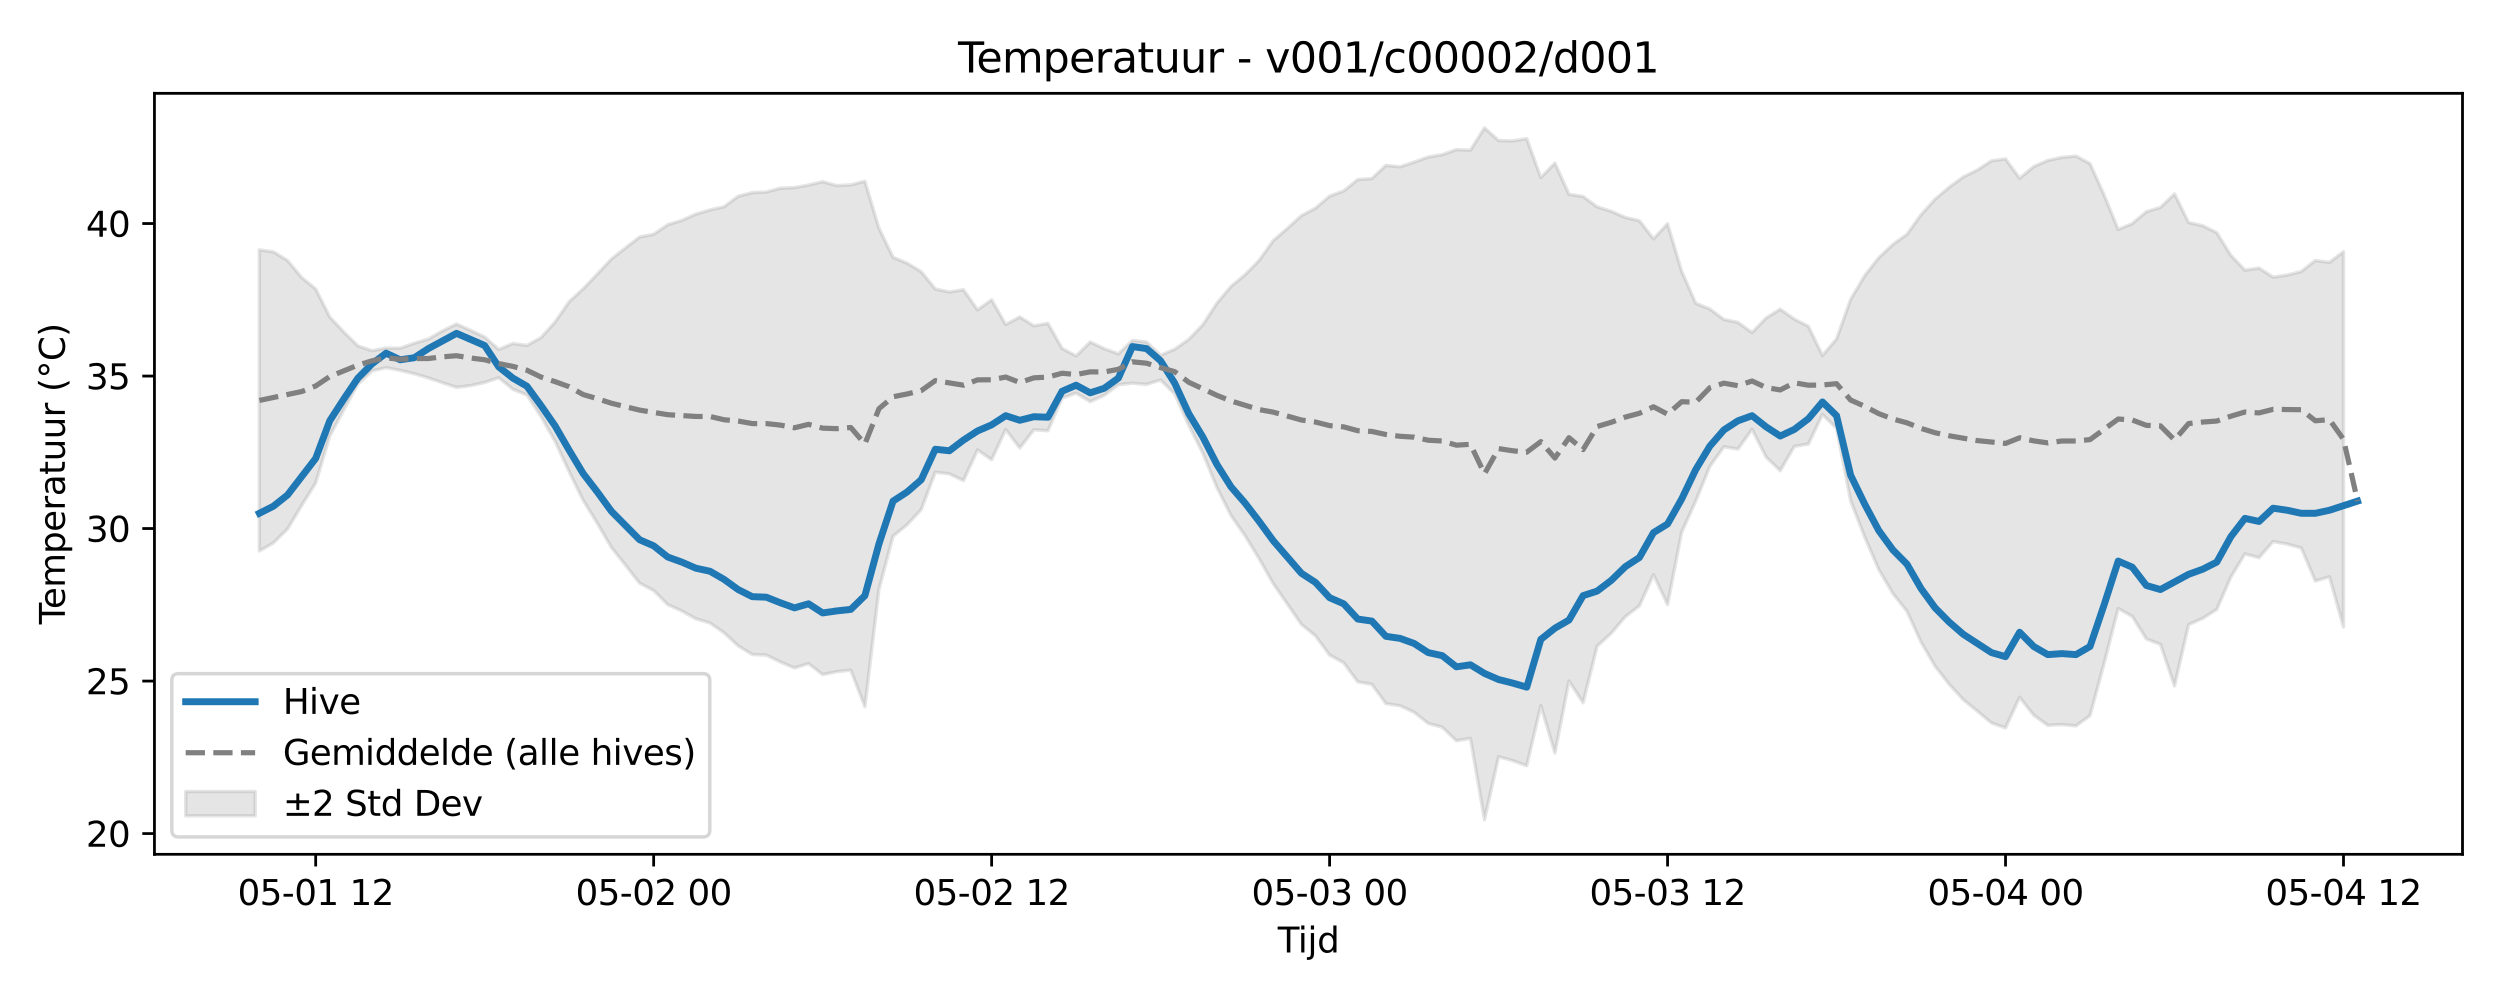 <?xml version="1.0" encoding="utf-8" standalone="no"?>
<!DOCTYPE svg PUBLIC "-//W3C//DTD SVG 1.1//EN"
  "http://www.w3.org/Graphics/SVG/1.1/DTD/svg11.dtd">
<svg xmlns:xlink="http://www.w3.org/1999/xlink" width="720pt" height="288pt" viewBox="0 0 720 288" xmlns="http://www.w3.org/2000/svg" version="1.1">
 <defs>
  <style type="text/css">*{stroke-linejoin: round; stroke-linecap: butt}</style>
 </defs>
 <g id="figure_1">
  <g id="patch_1">
   <path d="M 0 288 
L 720 288 
L 720 0 
L 0 0 
z
" style="fill: #ffffff"/>
  </g>
  <g id="axes_1">
   <g id="patch_2">
    <path d="M 44.48 246.04 
L 709.2 246.04 
L 709.2 26.88 
L 44.48 26.88 
z
" style="fill: #ffffff"/>
   </g>
   <g id="FillBetweenPolyCollection_1">
    <defs>
     <path id="mb96caee610" d="M 74.695 -216.04 
L 74.695 -129.303 
L 78.75 -131.648 
L 82.806 -135.651 
L 86.861 -142.388 
L 90.917 -148.9 
L 94.973 -162.402 
L 99.028 -170.026 
L 103.084 -177.325 
L 107.14 -181.183 
L 111.195 -182.121 
L 115.251 -181.341 
L 119.307 -180.358 
L 123.362 -179.166 
L 127.418 -177.771 
L 131.474 -176.445 
L 135.529 -176.947 
L 139.585 -177.845 
L 143.64 -179.218 
L 147.696 -175.899 
L 151.752 -174.252 
L 155.807 -168.061 
L 159.863 -160.925 
L 163.919 -152.147 
L 167.974 -143.871 
L 172.03 -137.292 
L 176.086 -130.336 
L 180.141 -125.228 
L 184.197 -120.054 
L 188.253 -117.932 
L 192.308 -113.866 
L 196.364 -112.04 
L 200.419 -109.783 
L 204.475 -108.578 
L 208.531 -105.766 
L 212.586 -102.008 
L 216.642 -99.504 
L 220.698 -99.326 
L 224.753 -97.343 
L 228.809 -95.638 
L 232.865 -96.879 
L 236.92 -93.718 
L 240.976 -94.543 
L 245.032 -94.994 
L 249.087 -84.459 
L 253.143 -118.319 
L 257.199 -133.569 
L 261.254 -136.882 
L 265.31 -141.234 
L 269.365 -151.989 
L 273.421 -151.541 
L 277.477 -149.576 
L 281.532 -158.448 
L 285.588 -155.596 
L 289.644 -164.293 
L 293.699 -158.981 
L 297.755 -164.23 
L 301.811 -163.94 
L 305.866 -173.342 
L 309.922 -174.795 
L 313.978 -172.319 
L 318.033 -174.159 
L 322.089 -177.196 
L 326.144 -177.643 
L 330.2 -177.294 
L 334.256 -178.557 
L 338.311 -174.517 
L 342.367 -165.56 
L 346.423 -157.463 
L 350.478 -147.577 
L 354.534 -139.526 
L 358.59 -133.686 
L 362.645 -127.057 
L 366.701 -119.91 
L 370.757 -114.054 
L 374.812 -108.173 
L 378.868 -104.856 
L 382.923 -99.343 
L 386.979 -97.12 
L 391.035 -91.63 
L 395.09 -90.92 
L 399.146 -85.354 
L 403.202 -84.749 
L 407.257 -82.877 
L 411.313 -79.658 
L 415.369 -78.554 
L 419.424 -74.664 
L 423.48 -75.343 
L 427.536 -51.922 
L 431.591 -70.068 
L 435.647 -68.939 
L 439.702 -67.471 
L 443.758 -84.785 
L 447.814 -71.139 
L 451.869 -91.858 
L 455.925 -85.626 
L 459.981 -101.914 
L 464.036 -105.608 
L 468.092 -110.393 
L 472.148 -113.521 
L 476.203 -122.477 
L 480.259 -113.88 
L 484.315 -134.726 
L 488.37 -143.676 
L 492.426 -153.658 
L 496.481 -159.31 
L 500.537 -158.685 
L 504.593 -164.338 
L 508.648 -156.346 
L 512.704 -152.439 
L 516.76 -159.43 
L 520.815 -160.121 
L 524.871 -168.614 
L 528.927 -164.632 
L 532.982 -143.794 
L 537.038 -133.36 
L 541.094 -123.96 
L 545.149 -117.058 
L 549.205 -111.952 
L 553.26 -103.089 
L 557.316 -96.107 
L 561.372 -90.917 
L 565.427 -86.49 
L 569.483 -83.197 
L 573.539 -79.804 
L 577.594 -78.372 
L 581.65 -87.176 
L 585.706 -82.034 
L 589.761 -79.107 
L 593.817 -79.323 
L 597.873 -78.947 
L 601.928 -81.915 
L 605.984 -96.947 
L 610.04 -112.755 
L 614.095 -110.479 
L 618.151 -103.971 
L 622.206 -102.445 
L 626.262 -90.463 
L 630.318 -108.113 
L 634.373 -109.911 
L 638.429 -112.489 
L 642.485 -121.801 
L 646.54 -128.478 
L 650.596 -127.379 
L 654.652 -132.032 
L 658.707 -131.302 
L 662.763 -130.194 
L 666.819 -120.654 
L 670.874 -121.894 
L 674.93 -107.431 
L 674.93 -215.512 
L 674.93 -215.512 
L 670.874 -212.42 
L 666.819 -212.976 
L 662.763 -209.806 
L 658.707 -208.771 
L 654.652 -208.187 
L 650.596 -210.791 
L 646.54 -210.203 
L 642.485 -214.465 
L 638.429 -220.995 
L 634.373 -222.987 
L 630.318 -223.907 
L 626.262 -232.138 
L 622.206 -228.257 
L 618.151 -227.024 
L 614.095 -223.591 
L 610.04 -221.9 
L 605.984 -231.852 
L 601.928 -240.881 
L 597.873 -243.044 
L 593.817 -242.668 
L 589.761 -241.786 
L 585.706 -240.03 
L 581.65 -236.645 
L 577.594 -242.228 
L 573.539 -241.675 
L 569.483 -239.014 
L 565.427 -237.038 
L 561.372 -234.075 
L 557.316 -230.643 
L 553.26 -226.15 
L 549.205 -220.508 
L 545.149 -217.598 
L 541.094 -213.77 
L 537.038 -208.616 
L 532.982 -201.769 
L 528.927 -190.374 
L 524.871 -185.611 
L 520.815 -194.007 
L 516.76 -196.088 
L 512.704 -198.956 
L 508.648 -196.415 
L 504.593 -192.205 
L 500.537 -195.15 
L 496.481 -195.989 
L 492.426 -199.006 
L 488.37 -200.643 
L 484.315 -209.885 
L 480.259 -223.557 
L 476.203 -219.206 
L 472.148 -224.429 
L 468.092 -225.36 
L 464.036 -227.144 
L 459.981 -228.423 
L 455.925 -231.412 
L 451.869 -232.037 
L 447.814 -241.018 
L 443.758 -236.841 
L 439.702 -248.078 
L 435.647 -247.415 
L 431.591 -247.531 
L 427.536 -251.158 
L 423.48 -244.745 
L 419.424 -244.911 
L 415.369 -243.437 
L 411.313 -242.772 
L 407.257 -241.31 
L 403.202 -239.951 
L 399.146 -240.37 
L 395.09 -236.561 
L 391.035 -236.291 
L 386.979 -232.997 
L 382.923 -231.506 
L 378.868 -228.043 
L 374.812 -225.897 
L 370.757 -222.211 
L 366.701 -218.698 
L 362.645 -213.016 
L 358.59 -208.875 
L 354.534 -205.524 
L 350.478 -200.694 
L 346.423 -194.469 
L 342.367 -190.251 
L 338.311 -187.419 
L 334.256 -185.673 
L 330.2 -189.498 
L 326.144 -189.955 
L 322.089 -186.082 
L 318.033 -187.582 
L 313.978 -189.495 
L 309.922 -185.482 
L 305.866 -187.667 
L 301.811 -194.873 
L 297.755 -194.143 
L 293.699 -196.709 
L 289.644 -194.52 
L 285.588 -201.655 
L 281.532 -198.755 
L 277.477 -204.551 
L 273.421 -203.905 
L 269.365 -204.774 
L 265.31 -209.746 
L 261.254 -212.195 
L 257.199 -213.897 
L 253.143 -222.266 
L 249.087 -235.8 
L 245.032 -234.756 
L 240.976 -234.549 
L 236.92 -235.667 
L 232.865 -234.702 
L 228.809 -233.967 
L 224.753 -233.799 
L 220.698 -232.695 
L 216.642 -232.516 
L 212.586 -231.476 
L 208.531 -228.45 
L 204.475 -227.542 
L 200.419 -226.336 
L 196.364 -224.519 
L 192.308 -223.278 
L 188.253 -220.53 
L 184.197 -219.726 
L 180.141 -216.602 
L 176.086 -213.397 
L 172.03 -209.077 
L 167.974 -204.84 
L 163.919 -201.102 
L 159.863 -195.253 
L 155.807 -190.752 
L 151.752 -188.513 
L 147.696 -189.063 
L 143.64 -187.354 
L 139.585 -190.923 
L 135.529 -192.846 
L 131.474 -194.666 
L 127.418 -192.681 
L 123.362 -190.334 
L 119.307 -189.143 
L 115.251 -187.72 
L 111.195 -187.746 
L 107.14 -187 
L 103.084 -188.369 
L 99.028 -192.374 
L 94.973 -196.704 
L 90.917 -204.789 
L 86.861 -208.079 
L 82.806 -212.986 
L 78.75 -215.452 
L 74.695 -216.04 
z
" style="stroke: #808080; stroke-opacity: 0.2"/>
    </defs>
    <g clip-path="url(#pc0143f6cce)">
     <use xlink:href="#mb96caee610" x="0" y="288" style="fill: #808080; fill-opacity: 0.2; stroke: #808080; stroke-opacity: 0.2"/>
    </g>
   </g>
   <g id="matplotlib.axis_1">
    <g id="xtick_1">
     <g id="line2d_1">
      <defs>
       <path id="m078a761225" d="M 0 0 
L 0 3.5 
" style="stroke: #000000; stroke-width: 0.8"/>
      </defs>
      <g>
       <use xlink:href="#m078a761225" x="90.917" y="246.04" style="stroke: #000000; stroke-width: 0.8"/>
      </g>
     </g>
     <g id="text_1">
      <!-- 05-01 12 -->
      <g transform="translate(68.437 260.638) scale(0.1 -0.1)">
       <defs>
        <path id="DejaVuSans-30" d="M 2034 4250 
Q 1547 4250 1301 3770 
Q 1056 3291 1056 2328 
Q 1056 1369 1301 889 
Q 1547 409 2034 409 
Q 2525 409 2770 889 
Q 3016 1369 3016 2328 
Q 3016 3291 2770 3770 
Q 2525 4250 2034 4250 
z
M 2034 4750 
Q 2819 4750 3233 4129 
Q 3647 3509 3647 2328 
Q 3647 1150 3233 529 
Q 2819 -91 2034 -91 
Q 1250 -91 836 529 
Q 422 1150 422 2328 
Q 422 3509 836 4129 
Q 1250 4750 2034 4750 
z
" transform="scale(0.016)"/>
        <path id="DejaVuSans-35" d="M 691 4666 
L 3169 4666 
L 3169 4134 
L 1269 4134 
L 1269 2991 
Q 1406 3038 1543 3061 
Q 1681 3084 1819 3084 
Q 2600 3084 3056 2656 
Q 3513 2228 3513 1497 
Q 3513 744 3044 326 
Q 2575 -91 1722 -91 
Q 1428 -91 1123 -41 
Q 819 9 494 109 
L 494 744 
Q 775 591 1075 516 
Q 1375 441 1709 441 
Q 2250 441 2565 725 
Q 2881 1009 2881 1497 
Q 2881 1984 2565 2268 
Q 2250 2553 1709 2553 
Q 1456 2553 1204 2497 
Q 953 2441 691 2322 
L 691 4666 
z
" transform="scale(0.016)"/>
        <path id="DejaVuSans-2d" d="M 313 2009 
L 1997 2009 
L 1997 1497 
L 313 1497 
L 313 2009 
z
" transform="scale(0.016)"/>
        <path id="DejaVuSans-31" d="M 794 531 
L 1825 531 
L 1825 4091 
L 703 3866 
L 703 4441 
L 1819 4666 
L 2450 4666 
L 2450 531 
L 3481 531 
L 3481 0 
L 794 0 
L 794 531 
z
" transform="scale(0.016)"/>
        <path id="DejaVuSans-20" transform="scale(0.016)"/>
        <path id="DejaVuSans-32" d="M 1228 531 
L 3431 531 
L 3431 0 
L 469 0 
L 469 531 
Q 828 903 1448 1529 
Q 2069 2156 2228 2338 
Q 2531 2678 2651 2914 
Q 2772 3150 2772 3378 
Q 2772 3750 2511 3984 
Q 2250 4219 1831 4219 
Q 1534 4219 1204 4116 
Q 875 4013 500 3803 
L 500 4441 
Q 881 4594 1212 4672 
Q 1544 4750 1819 4750 
Q 2544 4750 2975 4387 
Q 3406 4025 3406 3419 
Q 3406 3131 3298 2873 
Q 3191 2616 2906 2266 
Q 2828 2175 2409 1742 
Q 1991 1309 1228 531 
z
" transform="scale(0.016)"/>
       </defs>
       <use xlink:href="#DejaVuSans-30"/>
       <use xlink:href="#DejaVuSans-35" transform="translate(63.623 0)"/>
       <use xlink:href="#DejaVuSans-2d" transform="translate(127.246 0)"/>
       <use xlink:href="#DejaVuSans-30" transform="translate(163.33 0)"/>
       <use xlink:href="#DejaVuSans-31" transform="translate(226.953 0)"/>
       <use xlink:href="#DejaVuSans-20" transform="translate(290.576 0)"/>
       <use xlink:href="#DejaVuSans-31" transform="translate(322.363 0)"/>
       <use xlink:href="#DejaVuSans-32" transform="translate(385.986 0)"/>
      </g>
     </g>
    </g>
    <g id="xtick_2">
     <g id="line2d_2">
      <g>
       <use xlink:href="#m078a761225" x="188.253" y="246.04" style="stroke: #000000; stroke-width: 0.8"/>
      </g>
     </g>
     <g id="text_2">
      <!-- 05-02 00 -->
      <g transform="translate(165.772 260.638) scale(0.1 -0.1)">
       <use xlink:href="#DejaVuSans-30"/>
       <use xlink:href="#DejaVuSans-35" transform="translate(63.623 0)"/>
       <use xlink:href="#DejaVuSans-2d" transform="translate(127.246 0)"/>
       <use xlink:href="#DejaVuSans-30" transform="translate(163.33 0)"/>
       <use xlink:href="#DejaVuSans-32" transform="translate(226.953 0)"/>
       <use xlink:href="#DejaVuSans-20" transform="translate(290.576 0)"/>
       <use xlink:href="#DejaVuSans-30" transform="translate(322.363 0)"/>
       <use xlink:href="#DejaVuSans-30" transform="translate(385.986 0)"/>
      </g>
     </g>
    </g>
    <g id="xtick_3">
     <g id="line2d_3">
      <g>
       <use xlink:href="#m078a761225" x="285.588" y="246.04" style="stroke: #000000; stroke-width: 0.8"/>
      </g>
     </g>
     <g id="text_3">
      <!-- 05-02 12 -->
      <g transform="translate(263.108 260.638) scale(0.1 -0.1)">
       <use xlink:href="#DejaVuSans-30"/>
       <use xlink:href="#DejaVuSans-35" transform="translate(63.623 0)"/>
       <use xlink:href="#DejaVuSans-2d" transform="translate(127.246 0)"/>
       <use xlink:href="#DejaVuSans-30" transform="translate(163.33 0)"/>
       <use xlink:href="#DejaVuSans-32" transform="translate(226.953 0)"/>
       <use xlink:href="#DejaVuSans-20" transform="translate(290.576 0)"/>
       <use xlink:href="#DejaVuSans-31" transform="translate(322.363 0)"/>
       <use xlink:href="#DejaVuSans-32" transform="translate(385.986 0)"/>
      </g>
     </g>
    </g>
    <g id="xtick_4">
     <g id="line2d_4">
      <g>
       <use xlink:href="#m078a761225" x="382.923" y="246.04" style="stroke: #000000; stroke-width: 0.8"/>
      </g>
     </g>
     <g id="text_4">
      <!-- 05-03 00 -->
      <g transform="translate(360.443 260.638) scale(0.1 -0.1)">
       <defs>
        <path id="DejaVuSans-33" d="M 2597 2516 
Q 3050 2419 3304 2112 
Q 3559 1806 3559 1356 
Q 3559 666 3084 287 
Q 2609 -91 1734 -91 
Q 1441 -91 1130 -33 
Q 819 25 488 141 
L 488 750 
Q 750 597 1062 519 
Q 1375 441 1716 441 
Q 2309 441 2620 675 
Q 2931 909 2931 1356 
Q 2931 1769 2642 2001 
Q 2353 2234 1838 2234 
L 1294 2234 
L 1294 2753 
L 1863 2753 
Q 2328 2753 2575 2939 
Q 2822 3125 2822 3475 
Q 2822 3834 2567 4026 
Q 2313 4219 1838 4219 
Q 1578 4219 1281 4162 
Q 984 4106 628 3988 
L 628 4550 
Q 988 4650 1302 4700 
Q 1616 4750 1894 4750 
Q 2613 4750 3031 4423 
Q 3450 4097 3450 3541 
Q 3450 3153 3228 2886 
Q 3006 2619 2597 2516 
z
" transform="scale(0.016)"/>
       </defs>
       <use xlink:href="#DejaVuSans-30"/>
       <use xlink:href="#DejaVuSans-35" transform="translate(63.623 0)"/>
       <use xlink:href="#DejaVuSans-2d" transform="translate(127.246 0)"/>
       <use xlink:href="#DejaVuSans-30" transform="translate(163.33 0)"/>
       <use xlink:href="#DejaVuSans-33" transform="translate(226.953 0)"/>
       <use xlink:href="#DejaVuSans-20" transform="translate(290.576 0)"/>
       <use xlink:href="#DejaVuSans-30" transform="translate(322.363 0)"/>
       <use xlink:href="#DejaVuSans-30" transform="translate(385.986 0)"/>
      </g>
     </g>
    </g>
    <g id="xtick_5">
     <g id="line2d_5">
      <g>
       <use xlink:href="#m078a761225" x="480.259" y="246.04" style="stroke: #000000; stroke-width: 0.8"/>
      </g>
     </g>
     <g id="text_5">
      <!-- 05-03 12 -->
      <g transform="translate(457.778 260.638) scale(0.1 -0.1)">
       <use xlink:href="#DejaVuSans-30"/>
       <use xlink:href="#DejaVuSans-35" transform="translate(63.623 0)"/>
       <use xlink:href="#DejaVuSans-2d" transform="translate(127.246 0)"/>
       <use xlink:href="#DejaVuSans-30" transform="translate(163.33 0)"/>
       <use xlink:href="#DejaVuSans-33" transform="translate(226.953 0)"/>
       <use xlink:href="#DejaVuSans-20" transform="translate(290.576 0)"/>
       <use xlink:href="#DejaVuSans-31" transform="translate(322.363 0)"/>
       <use xlink:href="#DejaVuSans-32" transform="translate(385.986 0)"/>
      </g>
     </g>
    </g>
    <g id="xtick_6">
     <g id="line2d_6">
      <g>
       <use xlink:href="#m078a761225" x="577.594" y="246.04" style="stroke: #000000; stroke-width: 0.8"/>
      </g>
     </g>
     <g id="text_6">
      <!-- 05-04 00 -->
      <g transform="translate(555.114 260.638) scale(0.1 -0.1)">
       <defs>
        <path id="DejaVuSans-34" d="M 2419 4116 
L 825 1625 
L 2419 1625 
L 2419 4116 
z
M 2253 4666 
L 3047 4666 
L 3047 1625 
L 3713 1625 
L 3713 1100 
L 3047 1100 
L 3047 0 
L 2419 0 
L 2419 1100 
L 313 1100 
L 313 1709 
L 2253 4666 
z
" transform="scale(0.016)"/>
       </defs>
       <use xlink:href="#DejaVuSans-30"/>
       <use xlink:href="#DejaVuSans-35" transform="translate(63.623 0)"/>
       <use xlink:href="#DejaVuSans-2d" transform="translate(127.246 0)"/>
       <use xlink:href="#DejaVuSans-30" transform="translate(163.33 0)"/>
       <use xlink:href="#DejaVuSans-34" transform="translate(226.953 0)"/>
       <use xlink:href="#DejaVuSans-20" transform="translate(290.576 0)"/>
       <use xlink:href="#DejaVuSans-30" transform="translate(322.363 0)"/>
       <use xlink:href="#DejaVuSans-30" transform="translate(385.986 0)"/>
      </g>
     </g>
    </g>
    <g id="xtick_7">
     <g id="line2d_7">
      <g>
       <use xlink:href="#m078a761225" x="674.93" y="246.04" style="stroke: #000000; stroke-width: 0.8"/>
      </g>
     </g>
     <g id="text_7">
      <!-- 05-04 12 -->
      <g transform="translate(652.449 260.638) scale(0.1 -0.1)">
       <use xlink:href="#DejaVuSans-30"/>
       <use xlink:href="#DejaVuSans-35" transform="translate(63.623 0)"/>
       <use xlink:href="#DejaVuSans-2d" transform="translate(127.246 0)"/>
       <use xlink:href="#DejaVuSans-30" transform="translate(163.33 0)"/>
       <use xlink:href="#DejaVuSans-34" transform="translate(226.953 0)"/>
       <use xlink:href="#DejaVuSans-20" transform="translate(290.576 0)"/>
       <use xlink:href="#DejaVuSans-31" transform="translate(322.363 0)"/>
       <use xlink:href="#DejaVuSans-32" transform="translate(385.986 0)"/>
      </g>
     </g>
    </g>
    <g id="text_8">
     <!-- Tijd -->
     <g transform="translate(367.99 274.317) scale(0.1 -0.1)">
      <defs>
       <path id="DejaVuSans-54" d="M -19 4666 
L 3928 4666 
L 3928 4134 
L 2272 4134 
L 2272 0 
L 1638 0 
L 1638 4134 
L -19 4134 
L -19 4666 
z
" transform="scale(0.016)"/>
       <path id="DejaVuSans-69" d="M 603 3500 
L 1178 3500 
L 1178 0 
L 603 0 
L 603 3500 
z
M 603 4863 
L 1178 4863 
L 1178 4134 
L 603 4134 
L 603 4863 
z
" transform="scale(0.016)"/>
       <path id="DejaVuSans-6a" d="M 603 3500 
L 1178 3500 
L 1178 -63 
Q 1178 -731 923 -1031 
Q 669 -1331 103 -1331 
L -116 -1331 
L -116 -844 
L 38 -844 
Q 366 -844 484 -692 
Q 603 -541 603 -63 
L 603 3500 
z
M 603 4863 
L 1178 4863 
L 1178 4134 
L 603 4134 
L 603 4863 
z
" transform="scale(0.016)"/>
       <path id="DejaVuSans-64" d="M 2906 2969 
L 2906 4863 
L 3481 4863 
L 3481 0 
L 2906 0 
L 2906 525 
Q 2725 213 2448 61 
Q 2172 -91 1784 -91 
Q 1150 -91 751 415 
Q 353 922 353 1747 
Q 353 2572 751 3078 
Q 1150 3584 1784 3584 
Q 2172 3584 2448 3432 
Q 2725 3281 2906 2969 
z
M 947 1747 
Q 947 1113 1208 752 
Q 1469 391 1925 391 
Q 2381 391 2643 752 
Q 2906 1113 2906 1747 
Q 2906 2381 2643 2742 
Q 2381 3103 1925 3103 
Q 1469 3103 1208 2742 
Q 947 2381 947 1747 
z
" transform="scale(0.016)"/>
      </defs>
      <use xlink:href="#DejaVuSans-54"/>
      <use xlink:href="#DejaVuSans-69" transform="translate(57.959 0)"/>
      <use xlink:href="#DejaVuSans-6a" transform="translate(85.742 0)"/>
      <use xlink:href="#DejaVuSans-64" transform="translate(113.525 0)"/>
     </g>
    </g>
   </g>
   <g id="matplotlib.axis_2">
    <g id="ytick_1">
     <g id="line2d_8">
      <defs>
       <path id="me168af25b0" d="M 0 0 
L -3.5 0 
" style="stroke: #000000; stroke-width: 0.8"/>
      </defs>
      <g>
       <use xlink:href="#me168af25b0" x="44.48" y="240.068" style="stroke: #000000; stroke-width: 0.8"/>
      </g>
     </g>
     <g id="text_9">
      <!-- 20 -->
      <g transform="translate(24.755 243.868) scale(0.1 -0.1)">
       <use xlink:href="#DejaVuSans-32"/>
       <use xlink:href="#DejaVuSans-30" transform="translate(63.623 0)"/>
      </g>
     </g>
    </g>
    <g id="ytick_2">
     <g id="line2d_9">
      <g>
       <use xlink:href="#me168af25b0" x="44.48" y="196.146" style="stroke: #000000; stroke-width: 0.8"/>
      </g>
     </g>
     <g id="text_10">
      <!-- 25 -->
      <g transform="translate(24.755 199.945) scale(0.1 -0.1)">
       <use xlink:href="#DejaVuSans-32"/>
       <use xlink:href="#DejaVuSans-35" transform="translate(63.623 0)"/>
      </g>
     </g>
    </g>
    <g id="ytick_3">
     <g id="line2d_10">
      <g>
       <use xlink:href="#me168af25b0" x="44.48" y="152.223" style="stroke: #000000; stroke-width: 0.8"/>
      </g>
     </g>
     <g id="text_11">
      <!-- 30 -->
      <g transform="translate(24.755 156.023) scale(0.1 -0.1)">
       <use xlink:href="#DejaVuSans-33"/>
       <use xlink:href="#DejaVuSans-30" transform="translate(63.623 0)"/>
      </g>
     </g>
    </g>
    <g id="ytick_4">
     <g id="line2d_11">
      <g>
       <use xlink:href="#me168af25b0" x="44.48" y="108.301" style="stroke: #000000; stroke-width: 0.8"/>
      </g>
     </g>
     <g id="text_12">
      <!-- 35 -->
      <g transform="translate(24.755 112.1) scale(0.1 -0.1)">
       <use xlink:href="#DejaVuSans-33"/>
       <use xlink:href="#DejaVuSans-35" transform="translate(63.623 0)"/>
      </g>
     </g>
    </g>
    <g id="ytick_5">
     <g id="line2d_12">
      <g>
       <use xlink:href="#me168af25b0" x="44.48" y="64.378" style="stroke: #000000; stroke-width: 0.8"/>
      </g>
     </g>
     <g id="text_13">
      <!-- 40 -->
      <g transform="translate(24.755 68.177) scale(0.1 -0.1)">
       <use xlink:href="#DejaVuSans-34"/>
       <use xlink:href="#DejaVuSans-30" transform="translate(63.623 0)"/>
      </g>
     </g>
    </g>
    <g id="text_14">
     <!-- Temperatuur (°C) -->
     <g transform="translate(18.675 179.816) rotate(-90) scale(0.1 -0.1)">
      <defs>
       <path id="DejaVuSans-65" d="M 3597 1894 
L 3597 1613 
L 953 1613 
Q 991 1019 1311 708 
Q 1631 397 2203 397 
Q 2534 397 2845 478 
Q 3156 559 3463 722 
L 3463 178 
Q 3153 47 2828 -22 
Q 2503 -91 2169 -91 
Q 1331 -91 842 396 
Q 353 884 353 1716 
Q 353 2575 817 3079 
Q 1281 3584 2069 3584 
Q 2775 3584 3186 3129 
Q 3597 2675 3597 1894 
z
M 3022 2063 
Q 3016 2534 2758 2815 
Q 2500 3097 2075 3097 
Q 1594 3097 1305 2825 
Q 1016 2553 972 2059 
L 3022 2063 
z
" transform="scale(0.016)"/>
       <path id="DejaVuSans-6d" d="M 3328 2828 
Q 3544 3216 3844 3400 
Q 4144 3584 4550 3584 
Q 5097 3584 5394 3201 
Q 5691 2819 5691 2113 
L 5691 0 
L 5113 0 
L 5113 2094 
Q 5113 2597 4934 2840 
Q 4756 3084 4391 3084 
Q 3944 3084 3684 2787 
Q 3425 2491 3425 1978 
L 3425 0 
L 2847 0 
L 2847 2094 
Q 2847 2600 2669 2842 
Q 2491 3084 2119 3084 
Q 1678 3084 1418 2786 
Q 1159 2488 1159 1978 
L 1159 0 
L 581 0 
L 581 3500 
L 1159 3500 
L 1159 2956 
Q 1356 3278 1631 3431 
Q 1906 3584 2284 3584 
Q 2666 3584 2933 3390 
Q 3200 3197 3328 2828 
z
" transform="scale(0.016)"/>
       <path id="DejaVuSans-70" d="M 1159 525 
L 1159 -1331 
L 581 -1331 
L 581 3500 
L 1159 3500 
L 1159 2969 
Q 1341 3281 1617 3432 
Q 1894 3584 2278 3584 
Q 2916 3584 3314 3078 
Q 3713 2572 3713 1747 
Q 3713 922 3314 415 
Q 2916 -91 2278 -91 
Q 1894 -91 1617 61 
Q 1341 213 1159 525 
z
M 3116 1747 
Q 3116 2381 2855 2742 
Q 2594 3103 2138 3103 
Q 1681 3103 1420 2742 
Q 1159 2381 1159 1747 
Q 1159 1113 1420 752 
Q 1681 391 2138 391 
Q 2594 391 2855 752 
Q 3116 1113 3116 1747 
z
" transform="scale(0.016)"/>
       <path id="DejaVuSans-72" d="M 2631 2963 
Q 2534 3019 2420 3045 
Q 2306 3072 2169 3072 
Q 1681 3072 1420 2755 
Q 1159 2438 1159 1844 
L 1159 0 
L 581 0 
L 581 3500 
L 1159 3500 
L 1159 2956 
Q 1341 3275 1631 3429 
Q 1922 3584 2338 3584 
Q 2397 3584 2469 3576 
Q 2541 3569 2628 3553 
L 2631 2963 
z
" transform="scale(0.016)"/>
       <path id="DejaVuSans-61" d="M 2194 1759 
Q 1497 1759 1228 1600 
Q 959 1441 959 1056 
Q 959 750 1161 570 
Q 1363 391 1709 391 
Q 2188 391 2477 730 
Q 2766 1069 2766 1631 
L 2766 1759 
L 2194 1759 
z
M 3341 1997 
L 3341 0 
L 2766 0 
L 2766 531 
Q 2569 213 2275 61 
Q 1981 -91 1556 -91 
Q 1019 -91 701 211 
Q 384 513 384 1019 
Q 384 1609 779 1909 
Q 1175 2209 1959 2209 
L 2766 2209 
L 2766 2266 
Q 2766 2663 2505 2880 
Q 2244 3097 1772 3097 
Q 1472 3097 1187 3025 
Q 903 2953 641 2809 
L 641 3341 
Q 956 3463 1253 3523 
Q 1550 3584 1831 3584 
Q 2591 3584 2966 3190 
Q 3341 2797 3341 1997 
z
" transform="scale(0.016)"/>
       <path id="DejaVuSans-74" d="M 1172 4494 
L 1172 3500 
L 2356 3500 
L 2356 3053 
L 1172 3053 
L 1172 1153 
Q 1172 725 1289 603 
Q 1406 481 1766 481 
L 2356 481 
L 2356 0 
L 1766 0 
Q 1100 0 847 248 
Q 594 497 594 1153 
L 594 3053 
L 172 3053 
L 172 3500 
L 594 3500 
L 594 4494 
L 1172 4494 
z
" transform="scale(0.016)"/>
       <path id="DejaVuSans-75" d="M 544 1381 
L 544 3500 
L 1119 3500 
L 1119 1403 
Q 1119 906 1312 657 
Q 1506 409 1894 409 
Q 2359 409 2629 706 
Q 2900 1003 2900 1516 
L 2900 3500 
L 3475 3500 
L 3475 0 
L 2900 0 
L 2900 538 
Q 2691 219 2414 64 
Q 2138 -91 1772 -91 
Q 1169 -91 856 284 
Q 544 659 544 1381 
z
M 1991 3584 
L 1991 3584 
z
" transform="scale(0.016)"/>
       <path id="DejaVuSans-28" d="M 1984 4856 
Q 1566 4138 1362 3434 
Q 1159 2731 1159 2009 
Q 1159 1288 1364 580 
Q 1569 -128 1984 -844 
L 1484 -844 
Q 1016 -109 783 600 
Q 550 1309 550 2009 
Q 550 2706 781 3412 
Q 1013 4119 1484 4856 
L 1984 4856 
z
" transform="scale(0.016)"/>
       <path id="DejaVuSans-b0" d="M 1600 4347 
Q 1350 4347 1178 4173 
Q 1006 4000 1006 3750 
Q 1006 3503 1178 3333 
Q 1350 3163 1600 3163 
Q 1850 3163 2022 3333 
Q 2194 3503 2194 3750 
Q 2194 3997 2020 4172 
Q 1847 4347 1600 4347 
z
M 1600 4750 
Q 1800 4750 1984 4673 
Q 2169 4597 2303 4453 
Q 2447 4313 2519 4134 
Q 2591 3956 2591 3750 
Q 2591 3338 2302 3052 
Q 2013 2766 1594 2766 
Q 1172 2766 890 3047 
Q 609 3328 609 3750 
Q 609 4169 896 4459 
Q 1184 4750 1600 4750 
z
" transform="scale(0.016)"/>
       <path id="DejaVuSans-43" d="M 4122 4306 
L 4122 3641 
Q 3803 3938 3442 4084 
Q 3081 4231 2675 4231 
Q 1875 4231 1450 3742 
Q 1025 3253 1025 2328 
Q 1025 1406 1450 917 
Q 1875 428 2675 428 
Q 3081 428 3442 575 
Q 3803 722 4122 1019 
L 4122 359 
Q 3791 134 3420 21 
Q 3050 -91 2638 -91 
Q 1578 -91 968 557 
Q 359 1206 359 2328 
Q 359 3453 968 4101 
Q 1578 4750 2638 4750 
Q 3056 4750 3426 4639 
Q 3797 4528 4122 4306 
z
" transform="scale(0.016)"/>
       <path id="DejaVuSans-29" d="M 513 4856 
L 1013 4856 
Q 1481 4119 1714 3412 
Q 1947 2706 1947 2009 
Q 1947 1309 1714 600 
Q 1481 -109 1013 -844 
L 513 -844 
Q 928 -128 1133 580 
Q 1338 1288 1338 2009 
Q 1338 2731 1133 3434 
Q 928 4138 513 4856 
z
" transform="scale(0.016)"/>
      </defs>
      <use xlink:href="#DejaVuSans-54"/>
      <use xlink:href="#DejaVuSans-65" transform="translate(44.084 0)"/>
      <use xlink:href="#DejaVuSans-6d" transform="translate(105.607 0)"/>
      <use xlink:href="#DejaVuSans-70" transform="translate(203.02 0)"/>
      <use xlink:href="#DejaVuSans-65" transform="translate(266.496 0)"/>
      <use xlink:href="#DejaVuSans-72" transform="translate(328.02 0)"/>
      <use xlink:href="#DejaVuSans-61" transform="translate(369.133 0)"/>
      <use xlink:href="#DejaVuSans-74" transform="translate(430.412 0)"/>
      <use xlink:href="#DejaVuSans-75" transform="translate(469.621 0)"/>
      <use xlink:href="#DejaVuSans-75" transform="translate(533 0)"/>
      <use xlink:href="#DejaVuSans-72" transform="translate(596.379 0)"/>
      <use xlink:href="#DejaVuSans-20" transform="translate(637.492 0)"/>
      <use xlink:href="#DejaVuSans-28" transform="translate(669.279 0)"/>
      <use xlink:href="#DejaVuSans-b0" transform="translate(708.293 0)"/>
      <use xlink:href="#DejaVuSans-43" transform="translate(758.293 0)"/>
      <use xlink:href="#DejaVuSans-29" transform="translate(828.117 0)"/>
     </g>
    </g>
   </g>
   <g id="line2d_13">
    <path d="M 74.695 147.831 
L 78.75 145.781 
L 82.806 142.56 
L 90.917 132.019 
L 94.973 121.185 
L 99.028 114.889 
L 103.084 108.886 
L 107.14 104.787 
L 111.195 101.712 
L 115.251 103.616 
L 119.307 103.03 
L 123.362 100.395 
L 131.474 96.002 
L 139.585 99.516 
L 143.64 105.665 
L 147.696 108.886 
L 151.752 111.229 
L 155.807 116.792 
L 159.863 122.649 
L 163.919 129.676 
L 167.974 136.411 
L 172.03 141.682 
L 176.086 147.245 
L 184.197 155.444 
L 188.253 157.201 
L 192.308 160.422 
L 196.364 161.886 
L 200.419 163.643 
L 204.475 164.522 
L 208.531 166.864 
L 212.586 169.792 
L 216.642 171.842 
L 220.698 171.988 
L 224.753 173.599 
L 228.809 175.063 
L 232.865 173.892 
L 236.92 176.527 
L 240.976 175.941 
L 245.032 175.502 
L 249.087 171.549 
L 253.143 156.616 
L 257.199 144.317 
L 261.254 141.682 
L 265.31 138.168 
L 269.365 129.384 
L 273.421 129.823 
L 277.477 126.748 
L 281.532 124.113 
L 285.588 122.356 
L 289.644 119.721 
L 293.699 121.038 
L 297.755 120.013 
L 301.811 120.16 
L 305.866 112.693 
L 309.922 110.936 
L 313.978 113.132 
L 318.033 111.815 
L 322.089 108.886 
L 326.144 99.809 
L 330.2 100.395 
L 334.256 103.909 
L 338.311 110.35 
L 342.367 119.135 
L 346.423 125.87 
L 350.478 133.776 
L 354.534 140.218 
L 358.59 144.903 
L 362.645 150.174 
L 366.701 155.737 
L 374.812 165.107 
L 378.868 167.743 
L 382.923 172.135 
L 386.979 173.892 
L 391.035 178.284 
L 395.09 178.87 
L 399.146 183.262 
L 403.202 183.848 
L 407.257 185.312 
L 411.313 187.947 
L 415.369 188.825 
L 419.424 192.046 
L 423.48 191.461 
L 427.536 193.95 
L 431.591 195.707 
L 435.647 196.731 
L 439.702 197.903 
L 443.758 184.14 
L 447.814 180.919 
L 451.869 178.577 
L 455.925 171.549 
L 459.981 170.232 
L 464.036 167.157 
L 468.092 163.204 
L 472.148 160.569 
L 476.203 153.395 
L 480.259 150.906 
L 484.315 143.732 
L 488.37 135.24 
L 492.426 128.505 
L 496.481 123.82 
L 500.537 121.185 
L 504.593 119.721 
L 508.648 122.942 
L 512.704 125.577 
L 516.76 123.674 
L 520.815 120.599 
L 524.871 115.768 
L 528.927 119.721 
L 532.982 136.85 
L 537.038 145.196 
L 541.094 152.809 
L 545.149 158.372 
L 549.205 162.472 
L 553.26 169.5 
L 557.316 175.063 
L 561.372 179.162 
L 565.427 182.676 
L 573.539 187.947 
L 577.594 189.118 
L 581.65 182.091 
L 585.706 186.19 
L 589.761 188.533 
L 593.817 188.24 
L 597.873 188.533 
L 601.928 186.19 
L 605.984 174.185 
L 610.04 161.593 
L 614.095 163.35 
L 618.151 168.621 
L 622.206 169.792 
L 630.318 165.4 
L 634.373 163.936 
L 638.429 161.886 
L 642.485 154.566 
L 646.54 149.295 
L 650.596 150.174 
L 654.652 146.367 
L 658.707 146.953 
L 662.763 147.831 
L 666.819 147.831 
L 670.874 146.953 
L 678.985 144.317 
L 678.985 144.317 
" clip-path="url(#pc0143f6cce)" style="fill: none; stroke: #1f77b4; stroke-width: 2; stroke-linecap: square"/>
   </g>
   <g id="line2d_14">
    <path d="M 74.695 115.328 
L 86.861 112.766 
L 90.917 111.156 
L 94.973 108.447 
L 103.084 105.153 
L 107.14 103.909 
L 111.195 103.067 
L 115.251 103.469 
L 119.307 103.25 
L 123.362 103.25 
L 127.418 102.774 
L 131.474 102.444 
L 135.529 103.103 
L 139.585 103.616 
L 143.64 104.714 
L 147.696 105.519 
L 151.752 106.617 
L 155.807 108.594 
L 159.863 109.911 
L 163.919 111.375 
L 167.974 113.645 
L 172.03 114.816 
L 176.086 116.134 
L 184.197 118.11 
L 192.308 119.428 
L 200.419 119.94 
L 204.475 119.94 
L 208.531 120.892 
L 212.586 121.258 
L 216.642 121.99 
L 220.698 121.99 
L 224.753 122.429 
L 228.809 123.198 
L 232.865 122.21 
L 236.92 123.308 
L 240.976 123.454 
L 245.032 123.125 
L 249.087 127.871 
L 253.143 117.708 
L 257.199 114.267 
L 261.254 113.462 
L 265.31 112.51 
L 269.365 109.618 
L 277.477 110.936 
L 281.532 109.399 
L 285.588 109.374 
L 289.644 108.594 
L 293.699 110.155 
L 297.755 108.813 
L 301.811 108.594 
L 305.866 107.496 
L 309.922 107.862 
L 313.978 107.093 
L 318.033 107.129 
L 322.089 106.361 
L 326.144 104.201 
L 330.2 104.604 
L 334.256 105.885 
L 338.311 107.032 
L 342.367 110.094 
L 350.478 113.864 
L 354.534 115.475 
L 362.645 117.964 
L 366.701 118.696 
L 374.812 120.965 
L 378.868 121.551 
L 382.923 122.576 
L 386.979 122.942 
L 391.035 124.04 
L 395.09 124.259 
L 399.146 125.138 
L 403.202 125.65 
L 407.257 125.906 
L 411.313 126.785 
L 415.369 127.004 
L 419.424 128.212 
L 423.48 127.956 
L 427.536 136.46 
L 431.591 129.201 
L 435.647 129.823 
L 439.702 130.225 
L 443.758 127.187 
L 447.814 131.921 
L 451.869 126.053 
L 455.925 129.481 
L 459.981 122.832 
L 464.036 121.624 
L 468.092 120.123 
L 472.148 119.025 
L 476.203 117.158 
L 480.259 119.281 
L 484.315 115.694 
L 488.37 115.841 
L 492.426 111.668 
L 496.481 110.35 
L 500.537 111.083 
L 504.593 109.728 
L 508.648 111.619 
L 512.704 112.303 
L 516.76 110.241 
L 520.815 110.936 
L 524.871 110.887 
L 528.927 110.497 
L 532.982 115.219 
L 537.038 117.012 
L 541.094 119.135 
L 545.149 120.672 
L 549.205 121.77 
L 553.26 123.381 
L 557.316 124.625 
L 561.372 125.504 
L 569.483 126.895 
L 577.594 127.7 
L 581.65 126.089 
L 585.706 126.968 
L 589.761 127.553 
L 593.817 127.004 
L 597.873 127.004 
L 601.928 126.602 
L 610.04 120.672 
L 614.095 120.965 
L 618.151 122.502 
L 622.206 122.649 
L 626.262 126.699 
L 630.318 121.99 
L 634.373 121.551 
L 638.429 121.258 
L 642.485 119.867 
L 646.54 118.659 
L 650.596 118.915 
L 654.652 117.891 
L 662.763 118 
L 666.819 121.185 
L 670.874 120.843 
L 674.93 126.529 
L 678.985 144.317 
L 678.985 144.317 
" clip-path="url(#pc0143f6cce)" style="fill: none; stroke-dasharray: 5.55,2.4; stroke-dashoffset: 0; stroke: #808080; stroke-width: 1.5"/>
   </g>
   <g id="patch_3">
    <path d="M 44.48 246.04 
L 44.48 26.88 
" style="fill: none; stroke: #000000; stroke-width: 0.8; stroke-linejoin: miter; stroke-linecap: square"/>
   </g>
   <g id="patch_4">
    <path d="M 709.2 246.04 
L 709.2 26.88 
" style="fill: none; stroke: #000000; stroke-width: 0.8; stroke-linejoin: miter; stroke-linecap: square"/>
   </g>
   <g id="patch_5">
    <path d="M 44.48 246.04 
L 709.2 246.04 
" style="fill: none; stroke: #000000; stroke-width: 0.8; stroke-linejoin: miter; stroke-linecap: square"/>
   </g>
   <g id="patch_6">
    <path d="M 44.48 26.88 
L 709.2 26.88 
" style="fill: none; stroke: #000000; stroke-width: 0.8; stroke-linejoin: miter; stroke-linecap: square"/>
   </g>
   <g id="text_15">
    <!-- Temperatuur - v001/c00002/d001 -->
    <g transform="translate(275.918 20.88) scale(0.12 -0.12)">
     <defs>
      <path id="DejaVuSans-76" d="M 191 3500 
L 800 3500 
L 1894 563 
L 2988 3500 
L 3597 3500 
L 2284 0 
L 1503 0 
L 191 3500 
z
" transform="scale(0.016)"/>
      <path id="DejaVuSans-2f" d="M 1625 4666 
L 2156 4666 
L 531 -594 
L 0 -594 
L 1625 4666 
z
" transform="scale(0.016)"/>
      <path id="DejaVuSans-63" d="M 3122 3366 
L 3122 2828 
Q 2878 2963 2633 3030 
Q 2388 3097 2138 3097 
Q 1578 3097 1268 2742 
Q 959 2388 959 1747 
Q 959 1106 1268 751 
Q 1578 397 2138 397 
Q 2388 397 2633 464 
Q 2878 531 3122 666 
L 3122 134 
Q 2881 22 2623 -34 
Q 2366 -91 2075 -91 
Q 1284 -91 818 406 
Q 353 903 353 1747 
Q 353 2603 823 3093 
Q 1294 3584 2113 3584 
Q 2378 3584 2631 3529 
Q 2884 3475 3122 3366 
z
" transform="scale(0.016)"/>
     </defs>
     <use xlink:href="#DejaVuSans-54"/>
     <use xlink:href="#DejaVuSans-65" transform="translate(44.084 0)"/>
     <use xlink:href="#DejaVuSans-6d" transform="translate(105.607 0)"/>
     <use xlink:href="#DejaVuSans-70" transform="translate(203.02 0)"/>
     <use xlink:href="#DejaVuSans-65" transform="translate(266.496 0)"/>
     <use xlink:href="#DejaVuSans-72" transform="translate(328.02 0)"/>
     <use xlink:href="#DejaVuSans-61" transform="translate(369.133 0)"/>
     <use xlink:href="#DejaVuSans-74" transform="translate(430.412 0)"/>
     <use xlink:href="#DejaVuSans-75" transform="translate(469.621 0)"/>
     <use xlink:href="#DejaVuSans-75" transform="translate(533 0)"/>
     <use xlink:href="#DejaVuSans-72" transform="translate(596.379 0)"/>
     <use xlink:href="#DejaVuSans-20" transform="translate(637.492 0)"/>
     <use xlink:href="#DejaVuSans-2d" transform="translate(669.279 0)"/>
     <use xlink:href="#DejaVuSans-20" transform="translate(705.363 0)"/>
     <use xlink:href="#DejaVuSans-76" transform="translate(737.15 0)"/>
     <use xlink:href="#DejaVuSans-30" transform="translate(796.33 0)"/>
     <use xlink:href="#DejaVuSans-30" transform="translate(859.953 0)"/>
     <use xlink:href="#DejaVuSans-31" transform="translate(923.576 0)"/>
     <use xlink:href="#DejaVuSans-2f" transform="translate(987.199 0)"/>
     <use xlink:href="#DejaVuSans-63" transform="translate(1020.891 0)"/>
     <use xlink:href="#DejaVuSans-30" transform="translate(1075.871 0)"/>
     <use xlink:href="#DejaVuSans-30" transform="translate(1139.494 0)"/>
     <use xlink:href="#DejaVuSans-30" transform="translate(1203.117 0)"/>
     <use xlink:href="#DejaVuSans-30" transform="translate(1266.74 0)"/>
     <use xlink:href="#DejaVuSans-32" transform="translate(1330.363 0)"/>
     <use xlink:href="#DejaVuSans-2f" transform="translate(1393.986 0)"/>
     <use xlink:href="#DejaVuSans-64" transform="translate(1427.678 0)"/>
     <use xlink:href="#DejaVuSans-30" transform="translate(1491.154 0)"/>
     <use xlink:href="#DejaVuSans-30" transform="translate(1554.777 0)"/>
     <use xlink:href="#DejaVuSans-31" transform="translate(1618.4 0)"/>
    </g>
   </g>
   <g id="legend_1">
    <g id="patch_7">
     <path d="M 51.48 241.04 
L 202.424 241.04 
Q 204.424 241.04 204.424 239.04 
L 204.424 196.006 
Q 204.424 194.006 202.424 194.006 
L 51.48 194.006 
Q 49.48 194.006 49.48 196.006 
L 49.48 239.04 
Q 49.48 241.04 51.48 241.04 
z
" style="fill: #ffffff; opacity: 0.8; stroke: #cccccc; stroke-linejoin: miter"/>
    </g>
    <g id="line2d_15">
     <path d="M 53.48 202.104 
L 63.48 202.104 
L 73.48 202.104 
" style="fill: none; stroke: #1f77b4; stroke-width: 2; stroke-linecap: square"/>
    </g>
    <g id="text_16">
     <!-- Hive -->
     <g transform="translate(81.48 205.604) scale(0.1 -0.1)">
      <defs>
       <path id="DejaVuSans-48" d="M 628 4666 
L 1259 4666 
L 1259 2753 
L 3553 2753 
L 3553 4666 
L 4184 4666 
L 4184 0 
L 3553 0 
L 3553 2222 
L 1259 2222 
L 1259 0 
L 628 0 
L 628 4666 
z
" transform="scale(0.016)"/>
      </defs>
      <use xlink:href="#DejaVuSans-48"/>
      <use xlink:href="#DejaVuSans-69" transform="translate(75.195 0)"/>
      <use xlink:href="#DejaVuSans-76" transform="translate(102.979 0)"/>
      <use xlink:href="#DejaVuSans-65" transform="translate(162.158 0)"/>
     </g>
    </g>
    <g id="line2d_16">
     <path d="M 53.48 216.782 
L 63.48 216.782 
L 73.48 216.782 
" style="fill: none; stroke-dasharray: 5.55,2.4; stroke-dashoffset: 0; stroke: #808080; stroke-width: 1.5"/>
    </g>
    <g id="text_17">
     <!-- Gemiddelde (alle hives) -->
     <g transform="translate(81.48 220.282) scale(0.1 -0.1)">
      <defs>
       <path id="DejaVuSans-47" d="M 3809 666 
L 3809 1919 
L 2778 1919 
L 2778 2438 
L 4434 2438 
L 4434 434 
Q 4069 175 3628 42 
Q 3188 -91 2688 -91 
Q 1594 -91 976 548 
Q 359 1188 359 2328 
Q 359 3472 976 4111 
Q 1594 4750 2688 4750 
Q 3144 4750 3555 4637 
Q 3966 4525 4313 4306 
L 4313 3634 
Q 3963 3931 3569 4081 
Q 3175 4231 2741 4231 
Q 1884 4231 1454 3753 
Q 1025 3275 1025 2328 
Q 1025 1384 1454 906 
Q 1884 428 2741 428 
Q 3075 428 3337 486 
Q 3600 544 3809 666 
z
" transform="scale(0.016)"/>
       <path id="DejaVuSans-6c" d="M 603 4863 
L 1178 4863 
L 1178 0 
L 603 0 
L 603 4863 
z
" transform="scale(0.016)"/>
       <path id="DejaVuSans-68" d="M 3513 2113 
L 3513 0 
L 2938 0 
L 2938 2094 
Q 2938 2591 2744 2837 
Q 2550 3084 2163 3084 
Q 1697 3084 1428 2787 
Q 1159 2491 1159 1978 
L 1159 0 
L 581 0 
L 581 4863 
L 1159 4863 
L 1159 2956 
Q 1366 3272 1645 3428 
Q 1925 3584 2291 3584 
Q 2894 3584 3203 3211 
Q 3513 2838 3513 2113 
z
" transform="scale(0.016)"/>
       <path id="DejaVuSans-73" d="M 2834 3397 
L 2834 2853 
Q 2591 2978 2328 3040 
Q 2066 3103 1784 3103 
Q 1356 3103 1142 2972 
Q 928 2841 928 2578 
Q 928 2378 1081 2264 
Q 1234 2150 1697 2047 
L 1894 2003 
Q 2506 1872 2764 1633 
Q 3022 1394 3022 966 
Q 3022 478 2636 193 
Q 2250 -91 1575 -91 
Q 1294 -91 989 -36 
Q 684 19 347 128 
L 347 722 
Q 666 556 975 473 
Q 1284 391 1588 391 
Q 1994 391 2212 530 
Q 2431 669 2431 922 
Q 2431 1156 2273 1281 
Q 2116 1406 1581 1522 
L 1381 1569 
Q 847 1681 609 1914 
Q 372 2147 372 2553 
Q 372 3047 722 3315 
Q 1072 3584 1716 3584 
Q 2034 3584 2315 3537 
Q 2597 3491 2834 3397 
z
" transform="scale(0.016)"/>
      </defs>
      <use xlink:href="#DejaVuSans-47"/>
      <use xlink:href="#DejaVuSans-65" transform="translate(77.49 0)"/>
      <use xlink:href="#DejaVuSans-6d" transform="translate(139.014 0)"/>
      <use xlink:href="#DejaVuSans-69" transform="translate(236.426 0)"/>
      <use xlink:href="#DejaVuSans-64" transform="translate(264.209 0)"/>
      <use xlink:href="#DejaVuSans-64" transform="translate(327.686 0)"/>
      <use xlink:href="#DejaVuSans-65" transform="translate(391.162 0)"/>
      <use xlink:href="#DejaVuSans-6c" transform="translate(452.686 0)"/>
      <use xlink:href="#DejaVuSans-64" transform="translate(480.469 0)"/>
      <use xlink:href="#DejaVuSans-65" transform="translate(543.945 0)"/>
      <use xlink:href="#DejaVuSans-20" transform="translate(605.469 0)"/>
      <use xlink:href="#DejaVuSans-28" transform="translate(637.256 0)"/>
      <use xlink:href="#DejaVuSans-61" transform="translate(676.27 0)"/>
      <use xlink:href="#DejaVuSans-6c" transform="translate(737.549 0)"/>
      <use xlink:href="#DejaVuSans-6c" transform="translate(765.332 0)"/>
      <use xlink:href="#DejaVuSans-65" transform="translate(793.115 0)"/>
      <use xlink:href="#DejaVuSans-20" transform="translate(854.639 0)"/>
      <use xlink:href="#DejaVuSans-68" transform="translate(886.426 0)"/>
      <use xlink:href="#DejaVuSans-69" transform="translate(949.805 0)"/>
      <use xlink:href="#DejaVuSans-76" transform="translate(977.588 0)"/>
      <use xlink:href="#DejaVuSans-65" transform="translate(1036.768 0)"/>
      <use xlink:href="#DejaVuSans-73" transform="translate(1098.291 0)"/>
      <use xlink:href="#DejaVuSans-29" transform="translate(1150.391 0)"/>
     </g>
    </g>
    <g id="patch_8">
     <path d="M 53.48 234.96 
L 73.48 234.96 
L 73.48 227.96 
L 53.48 227.96 
z
" style="fill: #808080; fill-opacity: 0.2; stroke: #808080; stroke-opacity: 0.2; stroke-linejoin: miter"/>
    </g>
    <g id="text_18">
     <!-- ±2 Std Dev -->
     <g transform="translate(81.48 234.96) scale(0.1 -0.1)">
      <defs>
       <path id="DejaVuSans-b1" d="M 2944 4013 
L 2944 2803 
L 4684 2803 
L 4684 2272 
L 2944 2272 
L 2944 1063 
L 2419 1063 
L 2419 2272 
L 678 2272 
L 678 2803 
L 2419 2803 
L 2419 4013 
L 2944 4013 
z
M 678 531 
L 4684 531 
L 4684 0 
L 678 0 
L 678 531 
z
" transform="scale(0.016)"/>
       <path id="DejaVuSans-53" d="M 3425 4513 
L 3425 3897 
Q 3066 4069 2747 4153 
Q 2428 4238 2131 4238 
Q 1616 4238 1336 4038 
Q 1056 3838 1056 3469 
Q 1056 3159 1242 3001 
Q 1428 2844 1947 2747 
L 2328 2669 
Q 3034 2534 3370 2195 
Q 3706 1856 3706 1288 
Q 3706 609 3251 259 
Q 2797 -91 1919 -91 
Q 1588 -91 1214 -16 
Q 841 59 441 206 
L 441 856 
Q 825 641 1194 531 
Q 1563 422 1919 422 
Q 2459 422 2753 634 
Q 3047 847 3047 1241 
Q 3047 1584 2836 1778 
Q 2625 1972 2144 2069 
L 1759 2144 
Q 1053 2284 737 2584 
Q 422 2884 422 3419 
Q 422 4038 858 4394 
Q 1294 4750 2059 4750 
Q 2388 4750 2728 4690 
Q 3069 4631 3425 4513 
z
" transform="scale(0.016)"/>
       <path id="DejaVuSans-44" d="M 1259 4147 
L 1259 519 
L 2022 519 
Q 2988 519 3436 956 
Q 3884 1394 3884 2338 
Q 3884 3275 3436 3711 
Q 2988 4147 2022 4147 
L 1259 4147 
z
M 628 4666 
L 1925 4666 
Q 3281 4666 3915 4102 
Q 4550 3538 4550 2338 
Q 4550 1131 3912 565 
Q 3275 0 1925 0 
L 628 0 
L 628 4666 
z
" transform="scale(0.016)"/>
      </defs>
      <use xlink:href="#DejaVuSans-b1"/>
      <use xlink:href="#DejaVuSans-32" transform="translate(83.789 0)"/>
      <use xlink:href="#DejaVuSans-20" transform="translate(147.412 0)"/>
      <use xlink:href="#DejaVuSans-53" transform="translate(179.199 0)"/>
      <use xlink:href="#DejaVuSans-74" transform="translate(242.676 0)"/>
      <use xlink:href="#DejaVuSans-64" transform="translate(281.885 0)"/>
      <use xlink:href="#DejaVuSans-20" transform="translate(345.361 0)"/>
      <use xlink:href="#DejaVuSans-44" transform="translate(377.148 0)"/>
      <use xlink:href="#DejaVuSans-65" transform="translate(454.15 0)"/>
      <use xlink:href="#DejaVuSans-76" transform="translate(515.674 0)"/>
     </g>
    </g>
   </g>
  </g>
 </g>
 <defs>
  <clipPath id="pc0143f6cce">
   <rect x="44.48" y="26.88" width="664.72" height="219.16"/>
  </clipPath>
 </defs>
</svg>

